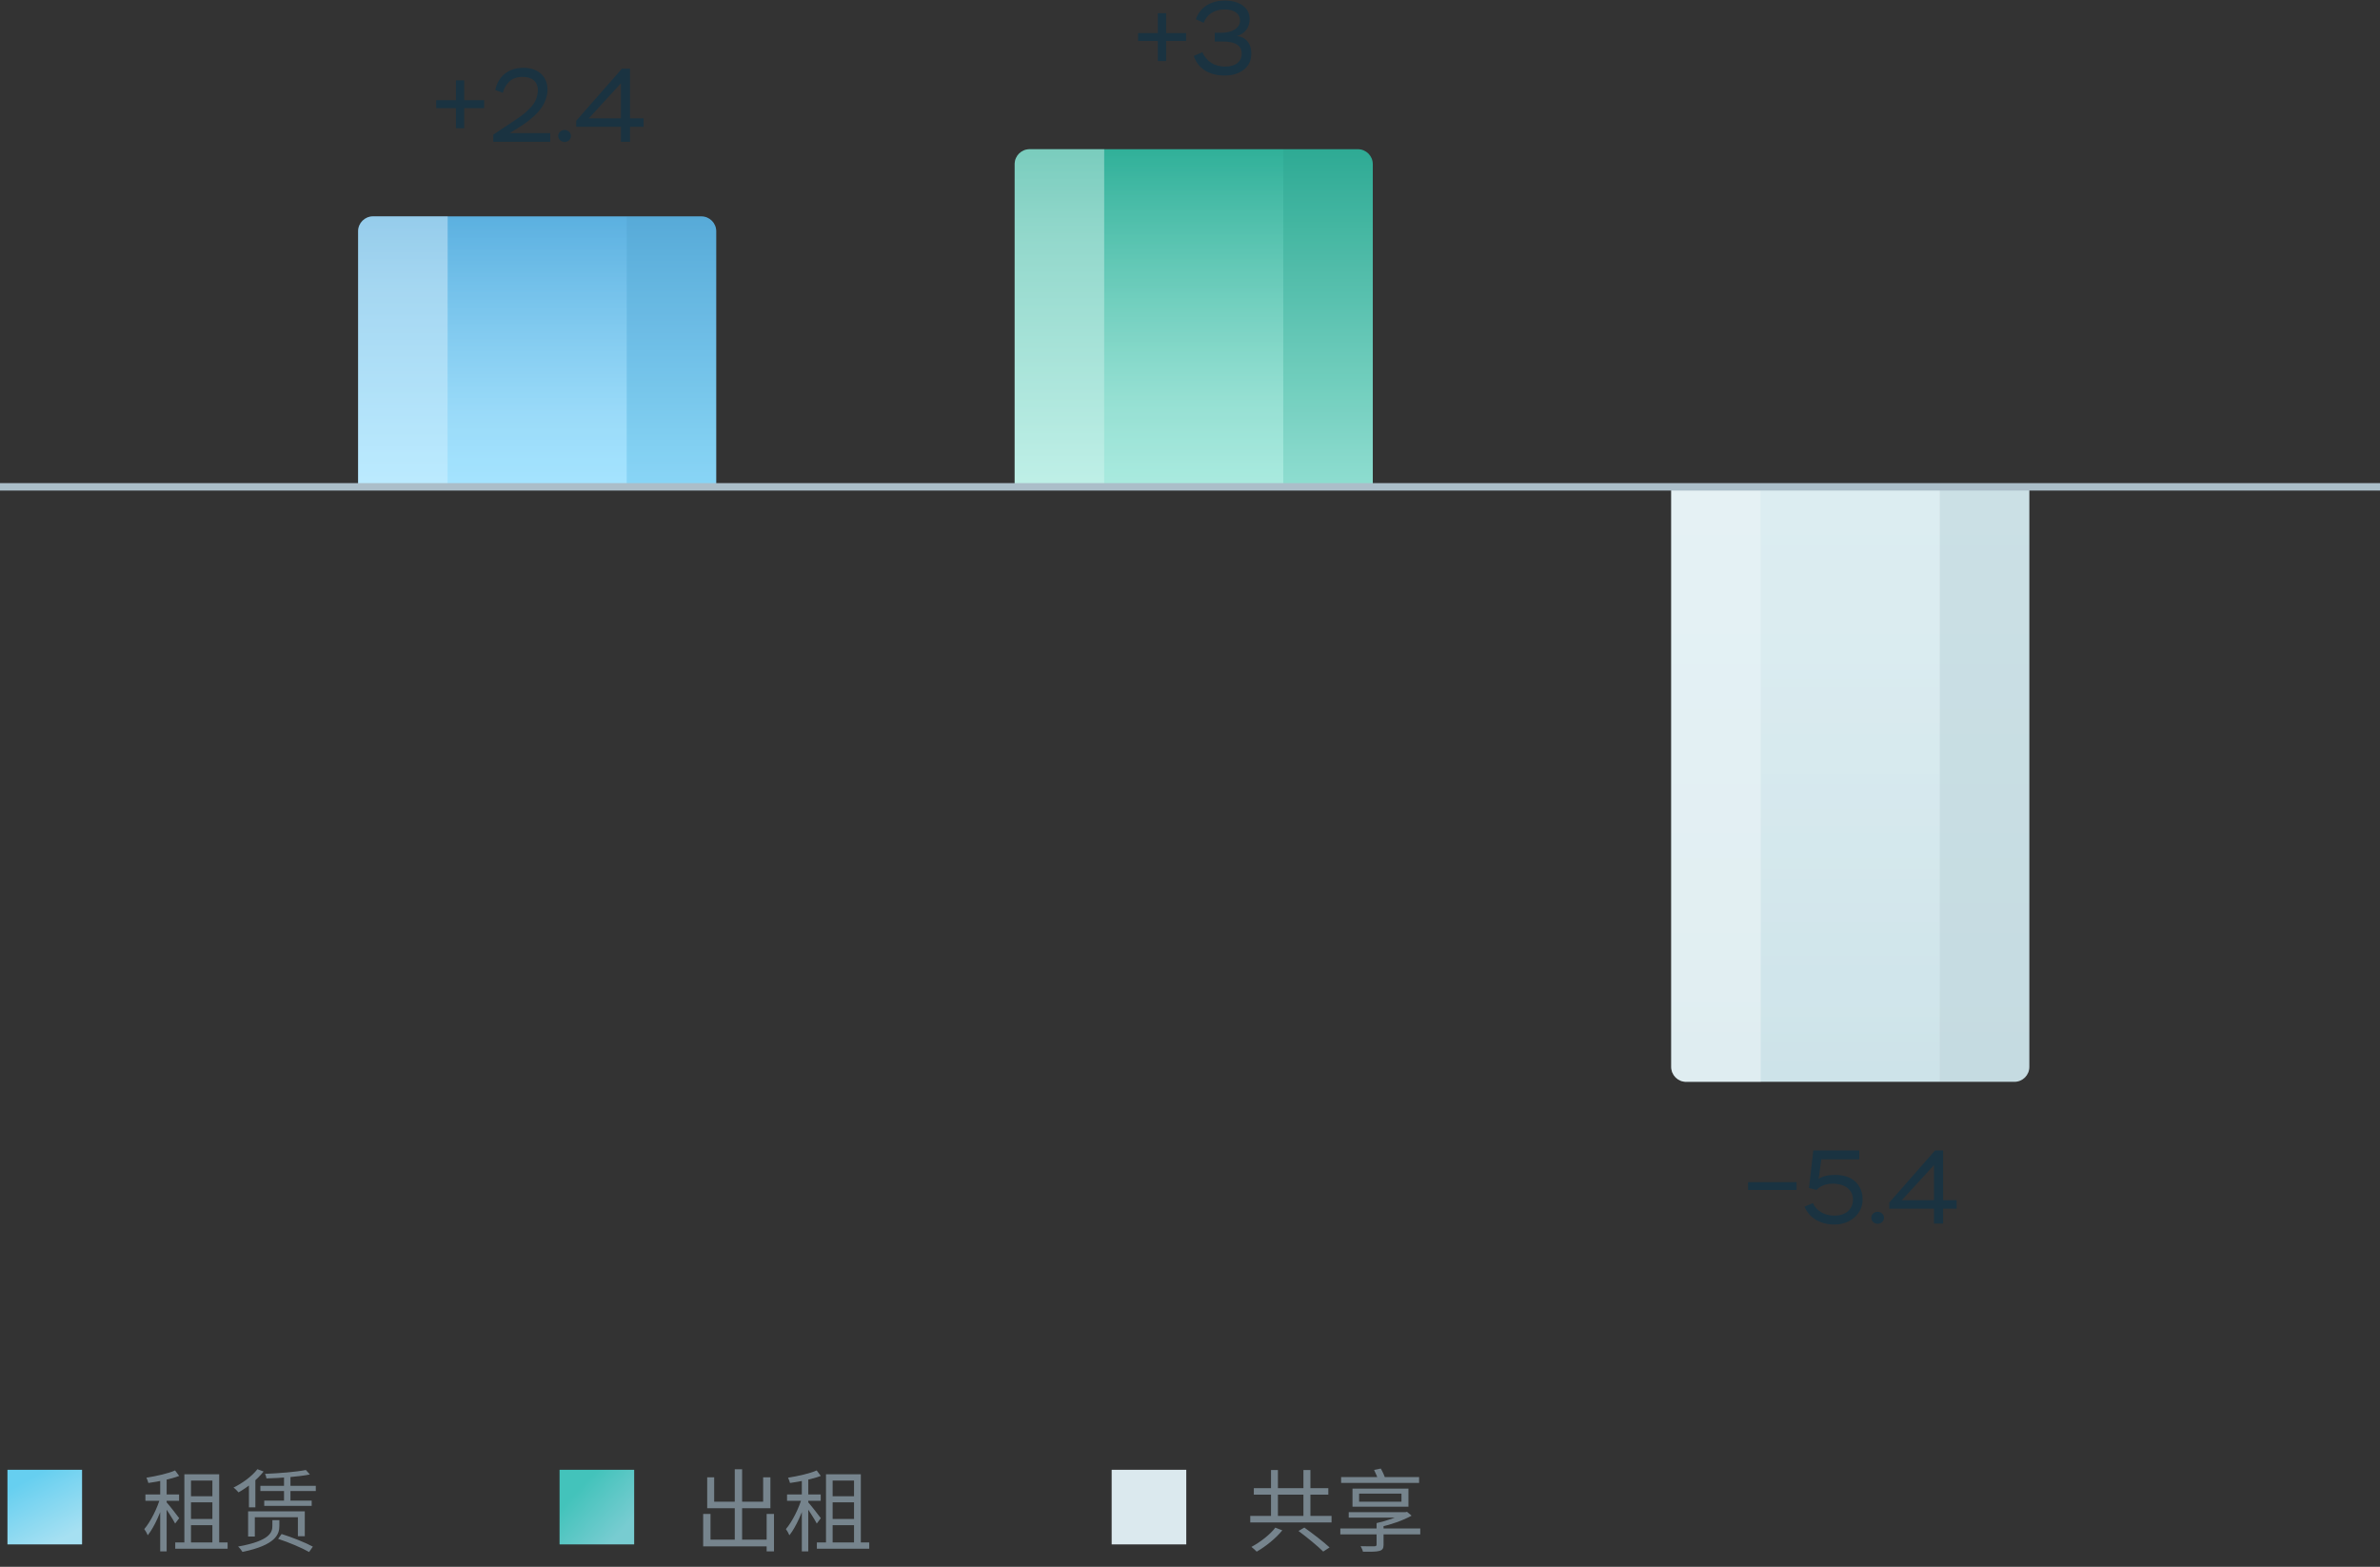 <svg width="319" height="210" viewBox="0 0 319 210" fill="none" xmlns="http://www.w3.org/2000/svg">
<rect x="0" y="0" width="319" height="210" fill="#333333" stroke="none"/>
<rect x="1" y="197" width="10" height="10" fill="url(#paint0_linear_7002_37665)"/>
<path d="M23.488 206.736H30.508V207.576H23.488V206.736ZM25.132 200.544H28.804V201.36H25.132V200.544ZM25.12 203.592H28.804V204.42H25.12V203.592ZM24.712 197.604H29.38V207.204H28.468V198.444H25.6V207.204H24.712V197.604ZM21.472 197.916H22.336V207.936H21.472V197.916ZM19.492 200.304H24.004V201.156H19.492V200.304ZM21.52 200.628L22.084 200.868C21.616 202.56 20.704 204.66 19.804 205.776C19.708 205.524 19.492 205.152 19.336 204.948C20.176 203.976 21.112 202.116 21.52 200.628ZM23.464 197.088L24.016 197.82C22.912 198.252 21.256 198.576 19.888 198.768C19.84 198.564 19.72 198.264 19.624 198.06C20.98 197.844 22.552 197.496 23.464 197.088ZM22.312 201.336C22.624 201.672 23.764 203.136 24.016 203.484L23.476 204.204C23.176 203.616 22.252 202.188 21.892 201.72L22.312 201.336ZM40.996 197.028L41.536 197.628C40.024 197.928 37.66 198.108 35.716 198.156C35.692 197.976 35.608 197.7 35.524 197.544C37.432 197.472 39.736 197.28 40.996 197.028ZM34.9 199.152H42.328V199.848H34.9V199.152ZM35.416 201.132H41.776V201.84H35.416V201.132ZM38.068 197.7H38.932V201.3H38.068V197.7ZM34.504 196.92L35.332 197.232C34.48 198.312 33.148 199.368 31.972 200.028C31.828 199.86 31.504 199.524 31.3 199.38C32.488 198.804 33.748 197.892 34.504 196.92ZM33.364 198.72L33.988 198.096L34.228 198.156V202.032H33.364V198.72ZM36.508 203.748H37.444V204.54C37.444 205.632 36.976 207.084 32.5 208.008C32.38 207.804 32.128 207.468 31.912 207.288C36.232 206.52 36.508 205.344 36.508 204.516V203.748ZM37.276 206.256L37.744 205.608C39.136 206.04 40.972 206.772 41.932 207.3L41.428 208.02C40.504 207.48 38.68 206.712 37.276 206.256ZM33.256 202.572H40.852V205.908H39.928V203.364H34.156V205.944H33.256V202.572Z" fill="#76848D"/>
<rect x="75" y="197" width="10" height="10" fill="url(#paint1_linear_7002_37665)"/>
<path d="M98.484 196.932H99.468V206.784H98.484V196.932ZM102.756 202.92H103.74V207.936H102.756V202.92ZM94.788 198.012H95.724V201.276H102.288V198.012H103.26V202.152H94.788V198.012ZM94.248 202.92H95.232V206.364H103.236V207.264H94.248V202.92ZM109.488 206.736H116.508V207.576H109.488V206.736ZM111.132 200.544H114.804V201.36H111.132V200.544ZM111.12 203.592H114.804V204.42H111.12V203.592ZM110.712 197.604H115.38V207.204H114.468V198.444H111.6V207.204H110.712V197.604ZM107.472 197.916H108.336V207.936H107.472V197.916ZM105.492 200.304H110.004V201.156H105.492V200.304ZM107.52 200.628L108.084 200.868C107.616 202.56 106.704 204.66 105.804 205.776C105.708 205.524 105.492 205.152 105.336 204.948C106.176 203.976 107.112 202.116 107.52 200.628ZM109.464 197.088L110.016 197.82C108.912 198.252 107.256 198.576 105.888 198.768C105.84 198.564 105.72 198.264 105.624 198.06C106.98 197.844 108.552 197.496 109.464 197.088ZM108.312 201.336C108.624 201.672 109.764 203.136 110.016 203.484L109.476 204.204C109.176 203.616 108.252 202.188 107.892 201.72L108.312 201.336Z" fill="#76848D"/>
<rect x="149" y="197" width="10" height="10" fill="#DBE9EE"/>
<path d="M170.36 197.028H171.284V203.748H170.36V197.028ZM174.704 197.028H175.64V203.748H174.704V197.028ZM167.576 203.184H178.472V204.06H167.576V203.184ZM168.056 199.464H178.04V200.328H168.056V199.464ZM174.044 205.2L174.824 204.744C175.94 205.536 177.44 206.688 178.208 207.408L177.356 207.96C176.636 207.24 175.184 206.052 174.044 205.2ZM170.936 204.756L171.872 205.116C171.02 206.172 169.652 207.276 168.44 207.972C168.26 207.78 167.948 207.504 167.732 207.336C168.92 206.7 170.264 205.656 170.936 204.756ZM179.648 204.864H190.364V205.656H179.648V204.864ZM180.776 202.68H188.348V203.412H180.776V202.68ZM184.508 204.144H185.444V207.048C185.444 207.54 185.3 207.756 184.88 207.876C184.46 207.996 183.764 207.984 182.684 207.984C182.636 207.756 182.492 207.456 182.372 207.24C183.188 207.264 184.016 207.264 184.22 207.252C184.436 207.24 184.508 207.192 184.508 207.024V204.144ZM188.144 202.68H188.396L188.588 202.632L189.2 203.148C188.048 203.796 186.44 204.348 184.964 204.672C184.856 204.504 184.64 204.276 184.508 204.144C185.816 203.856 187.352 203.34 188.144 202.86V202.68ZM182.168 200.196V201.276H187.844V200.196H182.168ZM181.28 199.524H188.78V201.948H181.28V199.524ZM179.756 197.976H190.208V198.756H179.756V197.976ZM184.172 197.016L185.072 196.836C185.336 197.292 185.612 197.904 185.708 198.3L184.772 198.504C184.664 198.108 184.412 197.484 184.172 197.016Z" fill="#76848D"/>
<path d="M61.111 14.492H58.465V13.428H61.111V10.768H62.217V13.428H64.891V14.492H62.217V17.18H61.111V14.492ZM67.407 12.434L66.385 12.07C66.735 10.334 68.051 9.088 70.137 9.088C72.153 9.088 73.385 10.25 73.385 12.028C73.385 12.966 72.979 13.904 72.475 14.576C72.223 14.926 71.901 15.262 71.523 15.612C70.753 16.298 70.207 16.662 69.409 17.166L68.331 17.838H73.749V19H66.119V18.048L68.247 16.634C68.625 16.396 68.891 16.214 69.045 16.102C69.199 16.004 69.451 15.822 69.787 15.584C70.123 15.346 70.375 15.136 70.543 14.982C70.697 14.828 70.907 14.632 71.145 14.38C71.789 13.68 72.027 13.036 72.097 12.154C72.097 10.88 71.271 10.306 70.053 10.306C69.297 10.306 68.695 10.516 68.261 10.936C67.827 11.356 67.533 11.86 67.407 12.434ZM74.817 18.202C74.817 17.81 75.181 17.418 75.686 17.418C76.147 17.418 76.525 17.81 76.525 18.202C76.525 18.65 76.175 19.028 75.686 19.028C75.181 19.028 74.817 18.65 74.817 18.202ZM84.445 19H83.227V16.998H77.235V16.186L83.367 9.2H84.445V15.864H86.265V16.998H84.445V19ZM83.227 11.16L78.915 15.864H83.227V11.16Z" fill="#1A3341"/>
<path d="M48 31C48 29.895 48.895 29 50 29H94C95.105 29 96 29.895 96 31V65H48V31Z" fill="url(#paint2_linear_7002_37665)"/>
<path opacity="0.2" d="M60 29H84V65H60V29Z" fill="url(#paint3_linear_7002_37665)"/>
<path opacity="0.04" d="M84 29H94C95.105 29 96 29.895 96 31V65H84V29Z" fill="#0D262C"/>
<path opacity="0.5" d="M48 31C48 29.895 48.895 29 50 29H60V65H48V31Z" fill="url(#paint4_linear_7002_37665)"/>
<path d="M155.191 5.492L152.545 5.492V4.428L155.191 4.428V1.768L156.297 1.768V4.428H158.971V5.492H156.297V8.18H155.191V5.492ZM161.334 3.056L160.284 2.58C160.802 1.068 162.16 0.074 164.19 0.074C165.156 0.074 165.954 0.298 166.57 0.746C167.186 1.194 167.494 1.796 167.494 2.538C167.494 3.672 166.892 4.512 165.772 4.834C166.85 4.904 167.718 5.716 167.718 7.172C167.718 8.096 167.382 8.824 166.71 9.342C166.038 9.86 165.184 10.126 164.134 10.126C161.992 10.126 160.508 9.104 160.018 7.494L161.152 7.004C161.754 8.278 162.776 8.922 164.218 8.922C165.576 8.922 166.43 8.292 166.43 7.186C166.43 6.108 165.59 5.562 163.91 5.562H162.818V4.4H163.686C165.212 4.4 166.206 3.714 166.206 2.776C166.206 1.81 165.408 1.264 164.134 1.264C162.636 1.264 161.726 2.034 161.334 3.056Z" fill="#1A3341"/>
<path d="M136 22C136 20.895 136.895 20 138 20L182 20C183.105 20 184 20.895 184 22V65H136V22Z" fill="url(#paint5_linear_7002_37665)"/>
<path opacity="0.2" d="M148 20L172 20V65H148V20Z" fill="url(#paint6_linear_7002_37665)"/>
<path opacity="0.04" d="M172 20H182C183.105 20 184 20.895 184 22V65H172V20Z" fill="#0D262C"/>
<path opacity="0.5" d="M136 22C136 20.895 136.895 20 138 20L148 20V65H136V22Z" fill="url(#paint7_linear_7002_37665)"/>
<path d="M224 143C224 144.105 224.895 145 226 145H270C271.105 145 272 144.105 272 143V65H224L224 143Z" fill="url(#paint8_linear_7002_37665)"/>
<path opacity="0.2" d="M236 145H260V65H236L236 145Z" fill="url(#paint9_linear_7002_37665)"/>
<path opacity="0.04" d="M260 145H270C271.105 145 272 144.105 272 143V65H260V145Z" fill="#0D262C"/>
<path opacity="0.5" d="M224 143C224 144.105 224.895 145 226 145H236L236 65H224L224 143Z" fill="url(#paint10_linear_7002_37665)"/>
<path d="M240.8 159.492H234.304V158.442H240.8V159.492ZM243.476 159.492L242.468 159.226L243.042 154.2H249.202V155.39H244.12L243.756 158.022C244.246 157.658 244.988 157.476 245.982 157.476C247.13 157.476 248.026 157.784 248.684 158.386C249.328 159.002 249.65 159.786 249.65 160.752C249.65 161.718 249.286 162.53 248.572 163.16C247.844 163.804 246.934 164.126 245.856 164.126C244.022 164.126 242.496 163.258 241.866 161.732L242.986 161.256C243.392 162.194 244.442 162.936 245.856 162.936C247.466 162.936 248.362 162.012 248.362 160.794C248.362 159.492 247.312 158.652 245.646 158.652C244.75 158.652 244.022 158.932 243.476 159.492ZM250.811 163.202C250.811 162.81 251.175 162.418 251.679 162.418C252.141 162.418 252.519 162.81 252.519 163.202C252.519 163.65 252.169 164.028 251.679 164.028C251.175 164.028 250.811 163.65 250.811 163.202ZM260.438 164H259.22V161.998H253.228V161.186L259.36 154.2H260.438V160.864H262.258V161.998H260.438V164ZM259.22 156.16L254.908 160.864H259.22V156.16Z" fill="#1A3341"/>
<line x1="4.37114e-08" y1="65.253" x2="319" y2="65.253" stroke="#ABBEC9"/>
<defs>
<linearGradient id="paint0_linear_7002_37665" x1="6" y1="197" x2="10.478" y2="205.109" gradientUnits="userSpaceOnUse">
<stop stop-color="#66CFF0"/>
<stop offset="1" stop-color="#A6E0F2"/>
</linearGradient>
<linearGradient id="paint1_linear_7002_37665" x1="80" y1="197" x2="85.896" y2="202.521" gradientUnits="userSpaceOnUse">
<stop stop-color="#43C3BB"/>
<stop offset="1" stop-color="#78CCD1"/>
</linearGradient>
<linearGradient id="paint2_linear_7002_37665" x1="72" y1="29" x2="72" y2="65" gradientUnits="userSpaceOnUse">
<stop stop-color="#5BB0E0"/>
<stop offset="1" stop-color="#8EDDFF"/>
</linearGradient>
<linearGradient id="paint3_linear_7002_37665" x1="72" y1="29" x2="72" y2="65" gradientUnits="userSpaceOnUse">
<stop stop-color="white" stop-opacity="0"/>
<stop offset="0.74" stop-color="white"/>
</linearGradient>
<linearGradient id="paint4_linear_7002_37665" x1="54" y1="-41.2" x2="54" y2="65" gradientUnits="userSpaceOnUse">
<stop stop-color="white" stop-opacity="0.05"/>
<stop offset="0.75" stop-color="white" stop-opacity="0.8"/>
</linearGradient>
<linearGradient id="paint5_linear_7002_37665" x1="160" y1="20" x2="160" y2="65" gradientUnits="userSpaceOnUse">
<stop stop-color="#30B099"/>
<stop offset="1" stop-color="#94E5D7"/>
</linearGradient>
<linearGradient id="paint6_linear_7002_37665" x1="160" y1="20" x2="160" y2="65" gradientUnits="userSpaceOnUse">
<stop stop-color="white" stop-opacity="0"/>
<stop offset="0.74" stop-color="white"/>
</linearGradient>
<linearGradient id="paint7_linear_7002_37665" x1="142" y1="-67.75" x2="142" y2="65" gradientUnits="userSpaceOnUse">
<stop stop-color="white" stop-opacity="0.05"/>
<stop offset="0.75" stop-color="white" stop-opacity="0.8"/>
</linearGradient>
<linearGradient id="paint8_linear_7002_37665" x1="248" y1="145" x2="248" y2="65" gradientUnits="userSpaceOnUse">
<stop stop-color="#CDE3E9"/>
<stop offset="1" stop-color="#D3E8ED"/>
</linearGradient>
<linearGradient id="paint9_linear_7002_37665" x1="248" y1="145" x2="248" y2="65" gradientUnits="userSpaceOnUse">
<stop stop-color="white" stop-opacity="0"/>
<stop offset="0.74" stop-color="white"/>
</linearGradient>
<linearGradient id="paint10_linear_7002_37665" x1="230" y1="301" x2="230" y2="65" gradientUnits="userSpaceOnUse">
<stop stop-color="white" stop-opacity="0.05"/>
<stop offset="0.75" stop-color="white" stop-opacity="0.8"/>
</linearGradient>
</defs>
</svg>
